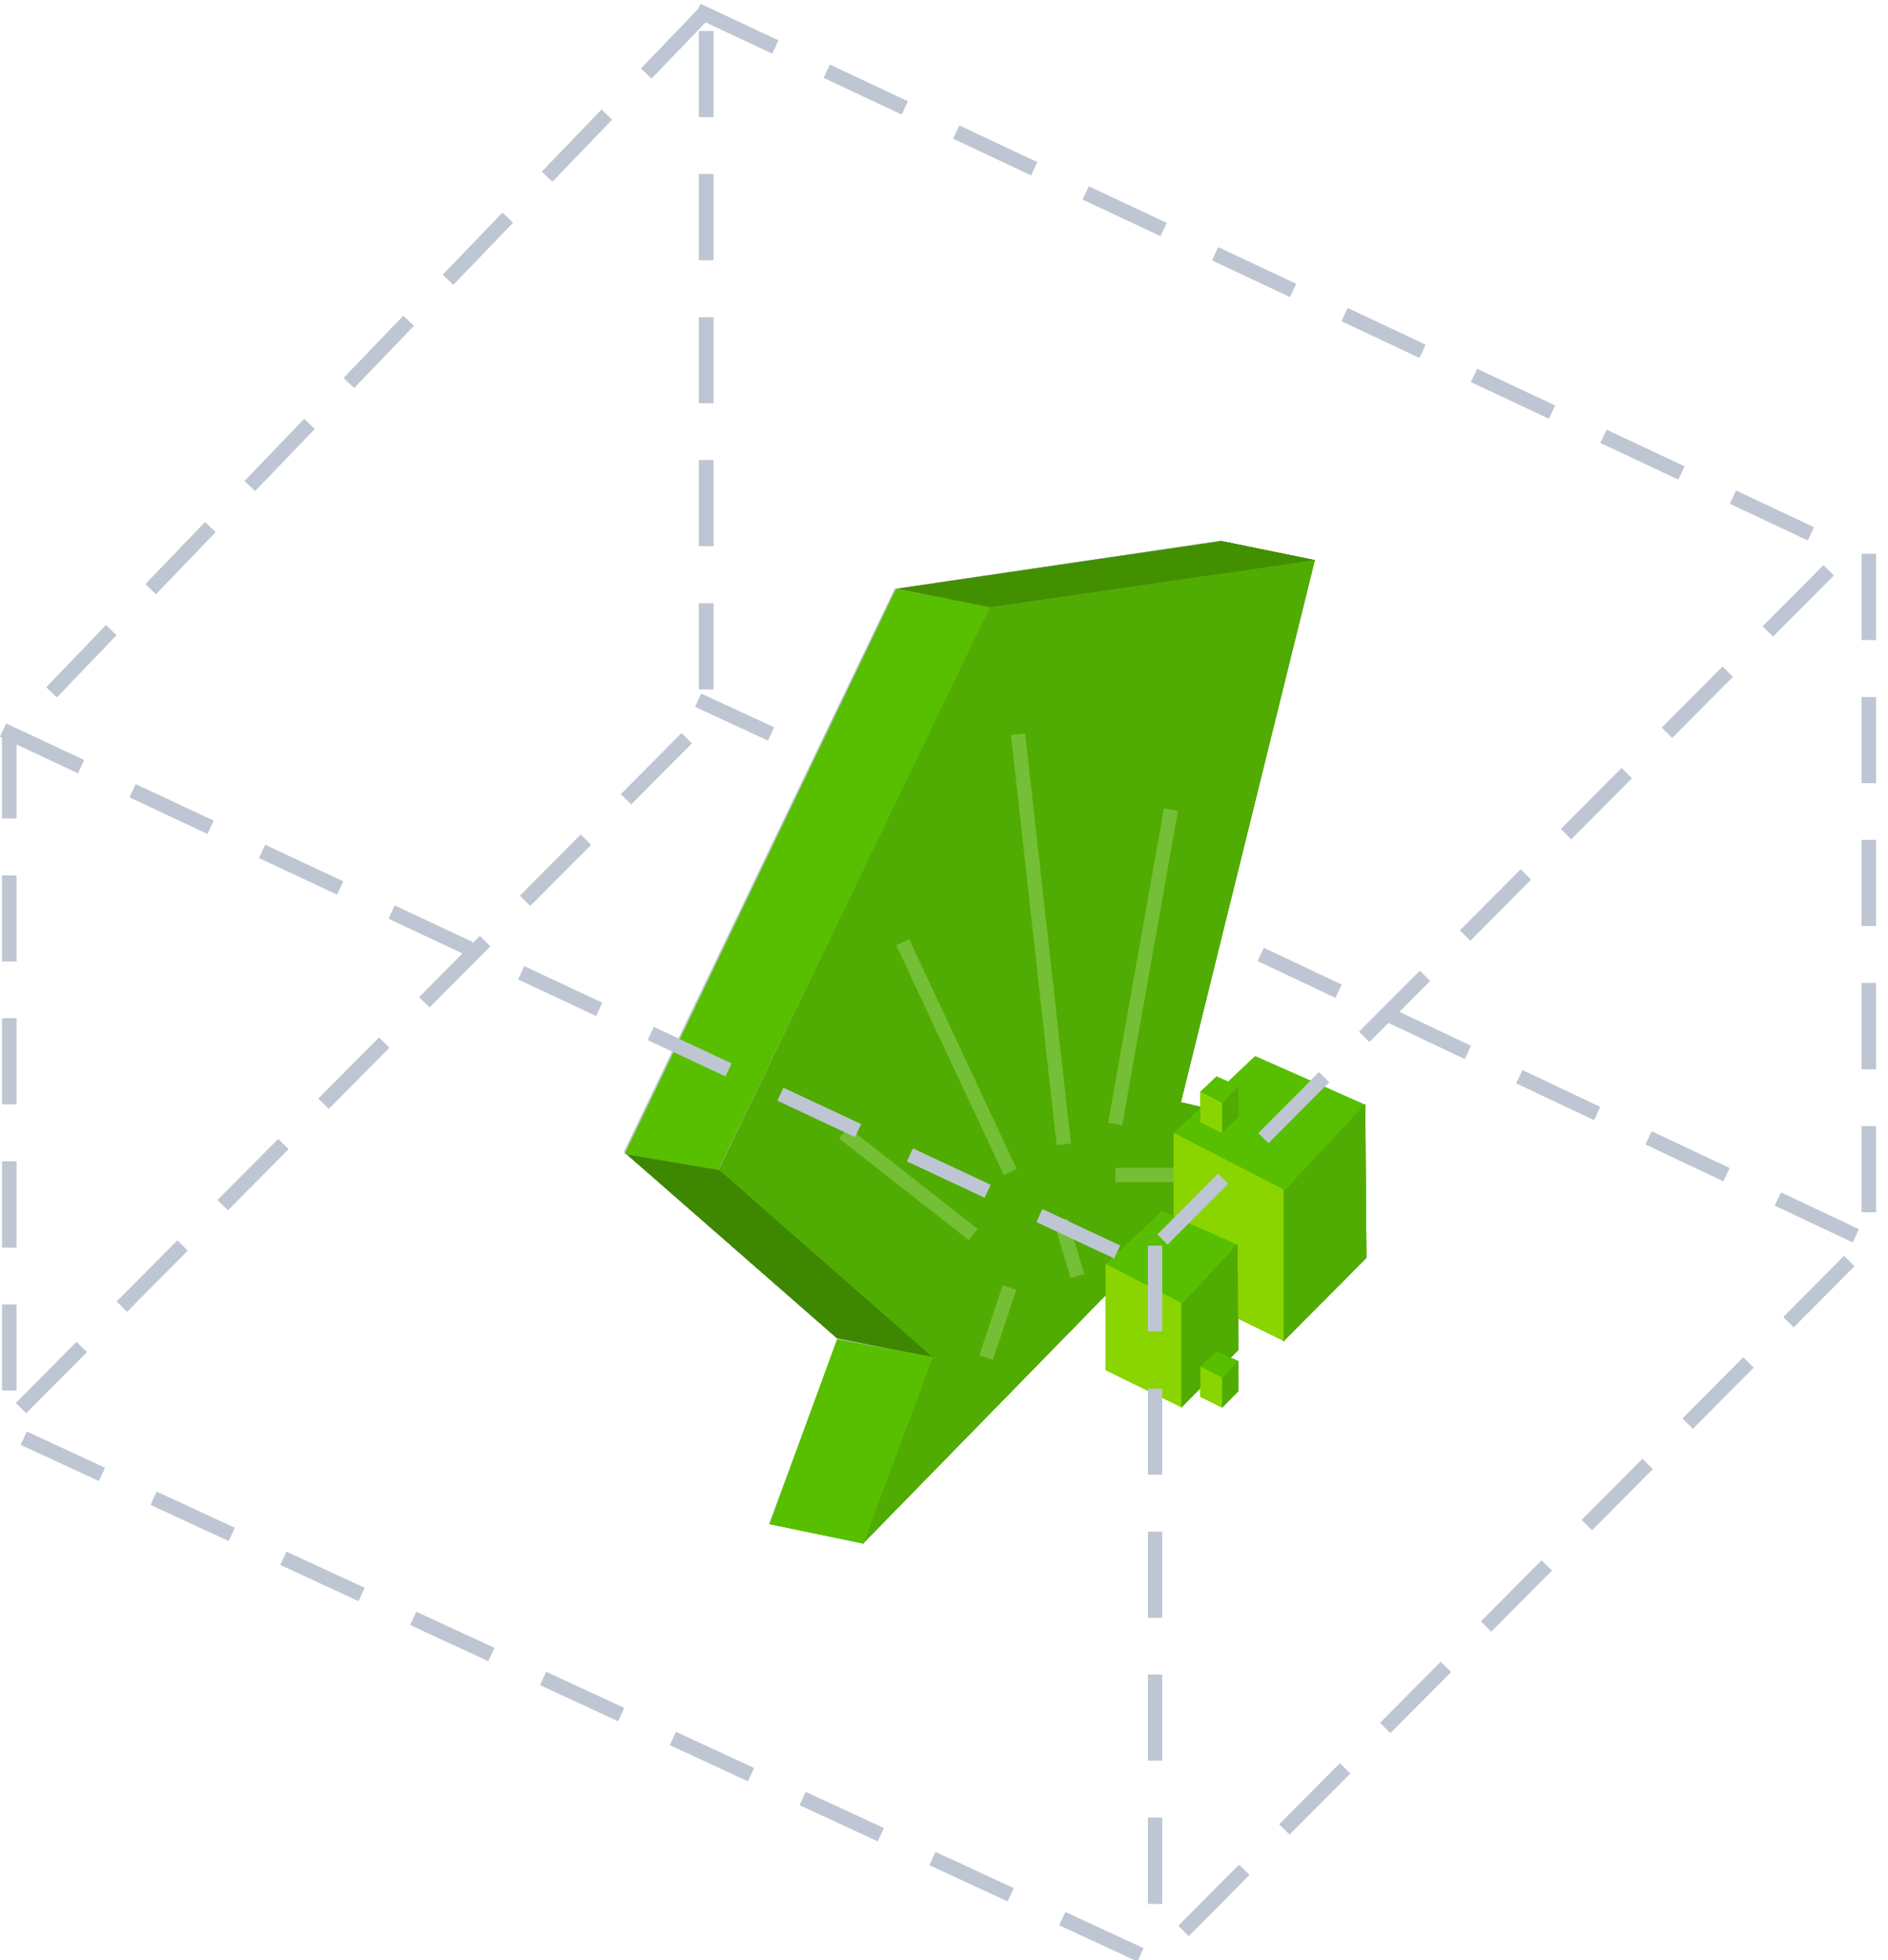 <?xml version="1.0" encoding="UTF-8"?>
<svg width="132px" height="137px" viewBox="0 0 132 137" version="1.1" xmlns="http://www.w3.org/2000/svg" xmlns:xlink="http://www.w3.org/1999/xlink">
    <!-- Generator: Sketch 50.2 (55047) - http://www.bohemiancoding.com/sketch -->
    <title>Group 66</title>
    <desc>Created with Sketch.</desc>
    <defs></defs>
    <g id="Page-1" stroke="none" stroke-width="1" fill="none" fill-rule="evenodd">
        <g id="首页编辑版" transform="translate(-363, -2417)">
            <g id="Group-66" transform="translate(362, 2417)">
                <g id="数字资产" transform="translate(0.257, 0.075)">
                    <g id="Group-34" transform="translate(43, 37)">
                        <g id="Group-33" transform="translate(0.638, 0.588)">
                            <polygon id="Combined-Shape" fill="#BFC6D3" points="33.076 38.072 39.526 39.575 24.758 54.692 10.857 68.917 15.689 55.946 0.741 42.839 19.661 3.502 42.448 0.144"></polygon>
                            <polygon id="Combined-Shape" fill="#50AC02" points="39.667 39.39 46.116 40.893 31.349 56.01 17.447 70.235 22.279 57.264 7.331 44.157 26.252 4.82 49.038 1.462"></polygon>
                            <path d="M31.424,48.149 L32.293,51.065" id="Line-14" stroke="#74BF35" stroke-linecap="square"></path>
                            <path d="M35.588,44.474 L39.543,44.474" id="Line-15" stroke="#74BF35" stroke-linecap="square"></path>
                            <path d="M24.759,48.33 L16.476,41.838" id="Line-10" stroke="#74BF35" stroke-linecap="square"></path>
                            <path d="M31.424,41.838 L28.339,14.158" id="Line-7" stroke="#74BF35" stroke-linecap="square"></path>
                            <polygon id="Path-53" fill="#58BF00" points="26.327 4.776 19.744 3.505 0.783 42.988 7.31 44.158"></polygon>
                            <polygon id="Path-54" fill="#3E8700" points="0.912 43.021 7.411 44.145 22.323 57.232 15.633 55.896"></polygon>
                            <polygon id="Path-55" fill="#58BF00" points="15.638 55.964 10.905 68.88 17.467 70.242 22.322 57.192"></polygon>
                            <polygon id="Path-56" fill="#429000" points="19.774 3.499 26.373 4.802 49.012 1.489 42.484 0.156"></polygon>
                            <path d="M35.161,40.421 L38.884,19.43" id="Line-38" stroke="#74BF35" stroke-linecap="square"></path>
                            <path d="M27.526,52.816 L26.208,56.77" id="Line-11" stroke="#74BF35" stroke-linecap="square"></path>
                            <path d="M27.526,43.815 L20.43,28.657" id="Line-8" stroke="#74BF35" stroke-linecap="square"></path>
                            <g id="Group-32" transform="translate(37.386, 34.666)">
                                <g id="Group-24" transform="translate(0.642, 0.189)">
                                    <polygon id="Path-17" fill="#58BF00" transform="translate(7.862, 5.999) rotate(-9) translate(-7.862, -5.999) " points="1.074 5.66 8.146 10.784 14.649 5.78 7.575 1.215"></polygon>
                                    <polygon id="Path-15" fill="#8AD500" points="1.125 6.67 8.884 10.674 8.884 21.248 1.125 17.445"></polygon>
                                    <polygon id="Path-16" fill="#50AC02" points="8.91 10.675 8.818 10.449 8.818 21.246 14.609 15.412 14.526 4.656"></polygon>
                                </g>
                            </g>
                            <g id="Group-32" transform="translate(33.183, 45.968)">
                                <g id="Group-24" transform="translate(0.442, 0.13)">
                                    <polygon id="Path-17" fill="#58BF00" transform="translate(5.413, 4.131) rotate(-9) translate(-5.413, -4.131) " points="0.74 3.897 5.609 7.425 10.087 3.98 5.216 0.836"></polygon>
                                    <polygon id="Path-15" fill="#8AD500" points="0.774 4.593 6.118 7.35 6.118 14.631 0.774 12.013"></polygon>
                                    <polygon id="Path-16" fill="#50AC02" points="6.136 7.351 6.072 7.195 6.072 14.63 10.06 10.613 10.003 3.206"></polygon>
                                </g>
                            </g>
                            <g id="Group-32" transform="translate(40.681, 37.292)">
                                <g id="Group-24" transform="translate(0.127, 0.038)">
                                    <polygon id="Path-17" fill="#58BF00" transform="translate(1.561, 1.191) rotate(-9) translate(-1.561, -1.191) " points="0.213 1.124 1.618 2.142 2.909 1.148 1.504 0.241"></polygon>
                                    <polygon id="Path-15" fill="#8AD500" points="0.223 1.325 1.765 2.12 1.765 4.22 0.223 3.465"></polygon>
                                    <polygon id="Path-16" fill="#50AC02" points="1.77 2.12 1.751 2.075 1.751 4.22 2.902 3.061 2.885 0.925"></polygon>
                                </g>
                            </g>
                            <g id="Group-32" transform="translate(40.681, 56.513)">
                                <g id="Group-24" transform="translate(0.127, 0.037)">
                                    <polygon id="Path-17" fill="#58BF00" transform="translate(1.549, 1.182) rotate(-9) translate(-1.549, -1.182) " points="0.212 1.115 1.605 2.125 2.887 1.139 1.493 0.239"></polygon>
                                    <polygon id="Path-15" fill="#8AD500" points="0.222 1.314 1.751 2.103 1.751 4.187 0.222 3.438"></polygon>
                                    <polygon id="Path-16" fill="#50AC02" points="1.756 2.104 1.738 2.059 1.738 4.187 2.879 3.037 2.863 0.918"></polygon>
                                </g>
                            </g>
                        </g>
                    </g>
                    <g id="waikuang" stroke="#BFC6D3" stroke-dasharray="5" stroke-linecap="square">
                        <path d="M49.962,0.868 L131.404,39.146 L131.404,86.701 L81.406,137.006 L1.395,99.997 L1.395,51.391 L49.962,0.868 Z" id="Line-27"></path>
                        <path d="M130.028,86.098 L88.97,66.683 M54.189,51.019 L50.017,49.089" id="Line-27"></path>
                        <path d="M50.118,2.604 L50.118,50.159 L0.12,100.464" id="Line-27"></path>
                        <path d="M1.421,51.18 L80.421,88.18 L130.569,37.811" id="Line"></path>
                        <path d="M81.5,87.5 L81.5,136.5" id="Line-2"></path>
                    </g>
                </g>
                <g id="数字资产" transform="translate(0.257, 0.075)">
                    <g id="Group-34" transform="translate(43, 37)">
                        <g id="Group-33" transform="translate(0.638, 0.588)">
                            <polygon id="Combined-Shape" fill="#BFC6D3" points="33.076 38.072 39.526 39.575 24.758 54.692 10.857 68.917 15.689 55.946 0.741 42.839 19.661 3.502 42.448 0.144"></polygon>
                            <polygon id="Combined-Shape" fill="#50AC02" points="39.667 39.39 46.116 40.893 31.349 56.01 17.447 70.235 22.279 57.264 7.331 44.157 26.252 4.82 49.038 1.462"></polygon>
                            <path d="M31.424,48.149 L32.293,51.065" id="Line-14" stroke="#74BF35" stroke-linecap="square"></path>
                            <path d="M35.588,44.474 L39.543,44.474" id="Line-15" stroke="#74BF35" stroke-linecap="square"></path>
                            <path d="M24.759,48.33 L16.476,41.838" id="Line-10" stroke="#74BF35" stroke-linecap="square"></path>
                            <path d="M31.424,41.838 L28.339,14.158" id="Line-7" stroke="#74BF35" stroke-linecap="square"></path>
                            <polygon id="Path-53" fill="#58BF00" points="26.327 4.776 19.744 3.505 0.783 42.988 7.31 44.158"></polygon>
                            <polygon id="Path-54" fill="#3E8700" points="0.912 43.021 7.411 44.145 22.323 57.232 15.633 55.896"></polygon>
                            <polygon id="Path-55" fill="#58BF00" points="15.638 55.964 10.905 68.88 17.467 70.242 22.322 57.192"></polygon>
                            <polygon id="Path-56" fill="#429000" points="19.774 3.499 26.373 4.802 49.012 1.489 42.484 0.156"></polygon>
                            <path d="M35.161,40.421 L38.884,19.43" id="Line-38" stroke="#74BF35" stroke-linecap="square"></path>
                            <path d="M27.526,52.816 L26.208,56.77" id="Line-11" stroke="#74BF35" stroke-linecap="square"></path>
                            <path d="M27.526,43.815 L20.43,28.657" id="Line-8" stroke="#74BF35" stroke-linecap="square"></path>
                            <g id="Group-32" transform="translate(37.386, 34.666)">
                                <g id="Group-24" transform="translate(0.642, 0.189)">
                                    <polygon id="Path-17" fill="#58BF00" transform="translate(7.862, 5.999) rotate(-9) translate(-7.862, -5.999) " points="1.074 5.66 8.146 10.784 14.649 5.78 7.575 1.215"></polygon>
                                    <polygon id="Path-15" fill="#8AD500" points="1.125 6.67 8.884 10.674 8.884 21.248 1.125 17.445"></polygon>
                                    <polygon id="Path-16" fill="#50AC02" points="8.91 10.675 8.818 10.449 8.818 21.246 14.609 15.412 14.526 4.656"></polygon>
                                </g>
                            </g>
                            <g id="Group-32" transform="translate(33.183, 45.968)">
                                <g id="Group-24" transform="translate(0.442, 0.13)">
                                    <polygon id="Path-17" fill="#58BF00" transform="translate(5.413, 4.131) rotate(-9) translate(-5.413, -4.131) " points="0.74 3.897 5.609 7.425 10.087 3.98 5.216 0.836"></polygon>
                                    <polygon id="Path-15" fill="#8AD500" points="0.774 4.593 6.118 7.35 6.118 14.631 0.774 12.013"></polygon>
                                    <polygon id="Path-16" fill="#50AC02" points="6.136 7.351 6.072 7.195 6.072 14.63 10.06 10.613 10.003 3.206"></polygon>
                                </g>
                            </g>
                            <g id="Group-32" transform="translate(40.681, 37.292)">
                                <g id="Group-24" transform="translate(0.127, 0.038)">
                                    <polygon id="Path-17" fill="#58BF00" transform="translate(1.561, 1.191) rotate(-9) translate(-1.561, -1.191) " points="0.213 1.124 1.618 2.142 2.909 1.148 1.504 0.241"></polygon>
                                    <polygon id="Path-15" fill="#8AD500" points="0.223 1.325 1.765 2.12 1.765 4.22 0.223 3.465"></polygon>
                                    <polygon id="Path-16" fill="#50AC02" points="1.77 2.12 1.751 2.075 1.751 4.22 2.902 3.061 2.885 0.925"></polygon>
                                </g>
                            </g>
                            <g id="Group-32" transform="translate(40.681, 56.513)">
                                <g id="Group-24" transform="translate(0.127, 0.037)">
                                    <polygon id="Path-17" fill="#58BF00" transform="translate(1.549, 1.182) rotate(-9) translate(-1.549, -1.182) " points="0.212 1.115 1.605 2.125 2.887 1.139 1.493 0.239"></polygon>
                                    <polygon id="Path-15" fill="#8AD500" points="0.222 1.314 1.751 2.103 1.751 4.187 0.222 3.438"></polygon>
                                    <polygon id="Path-16" fill="#50AC02" points="1.756 2.104 1.738 2.059 1.738 4.187 2.879 3.037 2.863 0.918"></polygon>
                                </g>
                            </g>
                        </g>
                    </g>
                    <g id="waikuang" stroke="#BFC6D3" stroke-dasharray="5" stroke-linecap="square">
                        <path d="M49.962,0.868 L131.404,39.146 L131.404,86.701 L81.406,137.006 L1.395,99.997 L1.395,51.391 L49.962,0.868 Z" id="Line-27"></path>
                        <path d="M130.028,86.098 L88.97,66.683 M54.189,51.019 L50.017,49.089" id="Line-27"></path>
                        <path d="M50.118,2.604 L50.118,50.159 L0.12,100.464" id="Line-27"></path>
                        <path d="M1.421,51.18 L80.421,88.18 L130.569,37.811" id="Line"></path>
                        <path d="M81.5,87.5 L81.5,136.5" id="Line-2"></path>
                    </g>
                </g>
                <g id="数字资产" transform="translate(0.257, 0.075)">
                    <g id="Group-34" transform="translate(43, 37)">
                        <g id="Group-33" transform="translate(0.638, 0.588)">
                            <polygon id="Combined-Shape" fill="#BFC6D3" points="33.076 38.072 39.526 39.575 24.758 54.692 10.857 68.917 15.689 55.946 0.741 42.839 19.661 3.502 42.448 0.144"></polygon>
                            <polygon id="Combined-Shape" fill="#50AC02" points="39.667 39.39 46.116 40.893 31.349 56.01 17.447 70.235 22.279 57.264 7.331 44.157 26.252 4.82 49.038 1.462"></polygon>
                            <path d="M31.424,48.149 L32.293,51.065" id="Line-14" stroke="#74BF35" stroke-linecap="square"></path>
                            <path d="M35.588,44.474 L39.543,44.474" id="Line-15" stroke="#74BF35" stroke-linecap="square"></path>
                            <path d="M24.759,48.33 L16.476,41.838" id="Line-10" stroke="#74BF35" stroke-linecap="square"></path>
                            <path d="M31.424,41.838 L28.339,14.158" id="Line-7" stroke="#74BF35" stroke-linecap="square"></path>
                            <polygon id="Path-53" fill="#58BF00" points="26.327 4.776 19.744 3.505 0.783 42.988 7.31 44.158"></polygon>
                            <polygon id="Path-54" fill="#3E8700" points="0.912 43.021 7.411 44.145 22.323 57.232 15.633 55.896"></polygon>
                            <polygon id="Path-55" fill="#58BF00" points="15.638 55.964 10.905 68.88 17.467 70.242 22.322 57.192"></polygon>
                            <polygon id="Path-56" fill="#429000" points="19.774 3.499 26.373 4.802 49.012 1.489 42.484 0.156"></polygon>
                            <path d="M35.161,40.421 L38.884,19.43" id="Line-38" stroke="#74BF35" stroke-linecap="square"></path>
                            <path d="M27.526,52.816 L26.208,56.77" id="Line-11" stroke="#74BF35" stroke-linecap="square"></path>
                            <path d="M27.526,43.815 L20.43,28.657" id="Line-8" stroke="#74BF35" stroke-linecap="square"></path>
                            <g id="Group-32" transform="translate(37.386, 34.666)">
                                <g id="Group-24" transform="translate(0.642, 0.189)">
                                    <polygon id="Path-17" fill="#58BF00" transform="translate(7.862, 5.999) rotate(-9) translate(-7.862, -5.999) " points="1.074 5.66 8.146 10.784 14.649 5.78 7.575 1.215"></polygon>
                                    <polygon id="Path-15" fill="#8AD500" points="1.125 6.67 8.884 10.674 8.884 21.248 1.125 17.445"></polygon>
                                    <polygon id="Path-16" fill="#50AC02" points="8.91 10.675 8.818 10.449 8.818 21.246 14.609 15.412 14.526 4.656"></polygon>
                                </g>
                            </g>
                            <g id="Group-32" transform="translate(33.183, 45.968)">
                                <g id="Group-24" transform="translate(0.442, 0.13)">
                                    <polygon id="Path-17" fill="#58BF00" transform="translate(5.413, 4.131) rotate(-9) translate(-5.413, -4.131) " points="0.74 3.897 5.609 7.425 10.087 3.98 5.216 0.836"></polygon>
                                    <polygon id="Path-15" fill="#8AD500" points="0.774 4.593 6.118 7.35 6.118 14.631 0.774 12.013"></polygon>
                                    <polygon id="Path-16" fill="#50AC02" points="6.136 7.351 6.072 7.195 6.072 14.63 10.06 10.613 10.003 3.206"></polygon>
                                </g>
                            </g>
                            <g id="Group-32" transform="translate(40.681, 37.292)">
                                <g id="Group-24" transform="translate(0.127, 0.038)">
                                    <polygon id="Path-17" fill="#58BF00" transform="translate(1.561, 1.191) rotate(-9) translate(-1.561, -1.191) " points="0.213 1.124 1.618 2.142 2.909 1.148 1.504 0.241"></polygon>
                                    <polygon id="Path-15" fill="#8AD500" points="0.223 1.325 1.765 2.12 1.765 4.22 0.223 3.465"></polygon>
                                    <polygon id="Path-16" fill="#50AC02" points="1.77 2.12 1.751 2.075 1.751 4.22 2.902 3.061 2.885 0.925"></polygon>
                                </g>
                            </g>
                            <g id="Group-32" transform="translate(40.681, 56.513)">
                                <g id="Group-24" transform="translate(0.127, 0.037)">
                                    <polygon id="Path-17" fill="#58BF00" transform="translate(1.549, 1.182) rotate(-9) translate(-1.549, -1.182) " points="0.212 1.115 1.605 2.125 2.887 1.139 1.493 0.239"></polygon>
                                    <polygon id="Path-15" fill="#8AD500" points="0.222 1.314 1.751 2.103 1.751 4.187 0.222 3.438"></polygon>
                                    <polygon id="Path-16" fill="#50AC02" points="1.756 2.104 1.738 2.059 1.738 4.187 2.879 3.037 2.863 0.918"></polygon>
                                </g>
                            </g>
                        </g>
                    </g>
                    <g id="waikuang" stroke="#BFC6D3" stroke-dasharray="5" stroke-linecap="square">
                        <path d="M49.962,0.868 L131.404,39.146 L131.404,86.701 L81.406,137.006 L1.395,99.997 L1.395,51.391 L49.962,0.868 Z" id="Line-27"></path>
                        <path d="M130.028,86.098 L88.97,66.683 M54.189,51.019 L50.017,49.089" id="Line-27"></path>
                        <path d="M50.118,2.604 L50.118,50.159 L0.12,100.464" id="Line-27"></path>
                        <path d="M1.421,51.18 L80.421,88.18 L130.569,37.811" id="Line"></path>
                        <path d="M81.5,87.5 L81.5,136.5" id="Line-2"></path>
                    </g>
                </g>
            </g>
        </g>
    </g>
</svg>